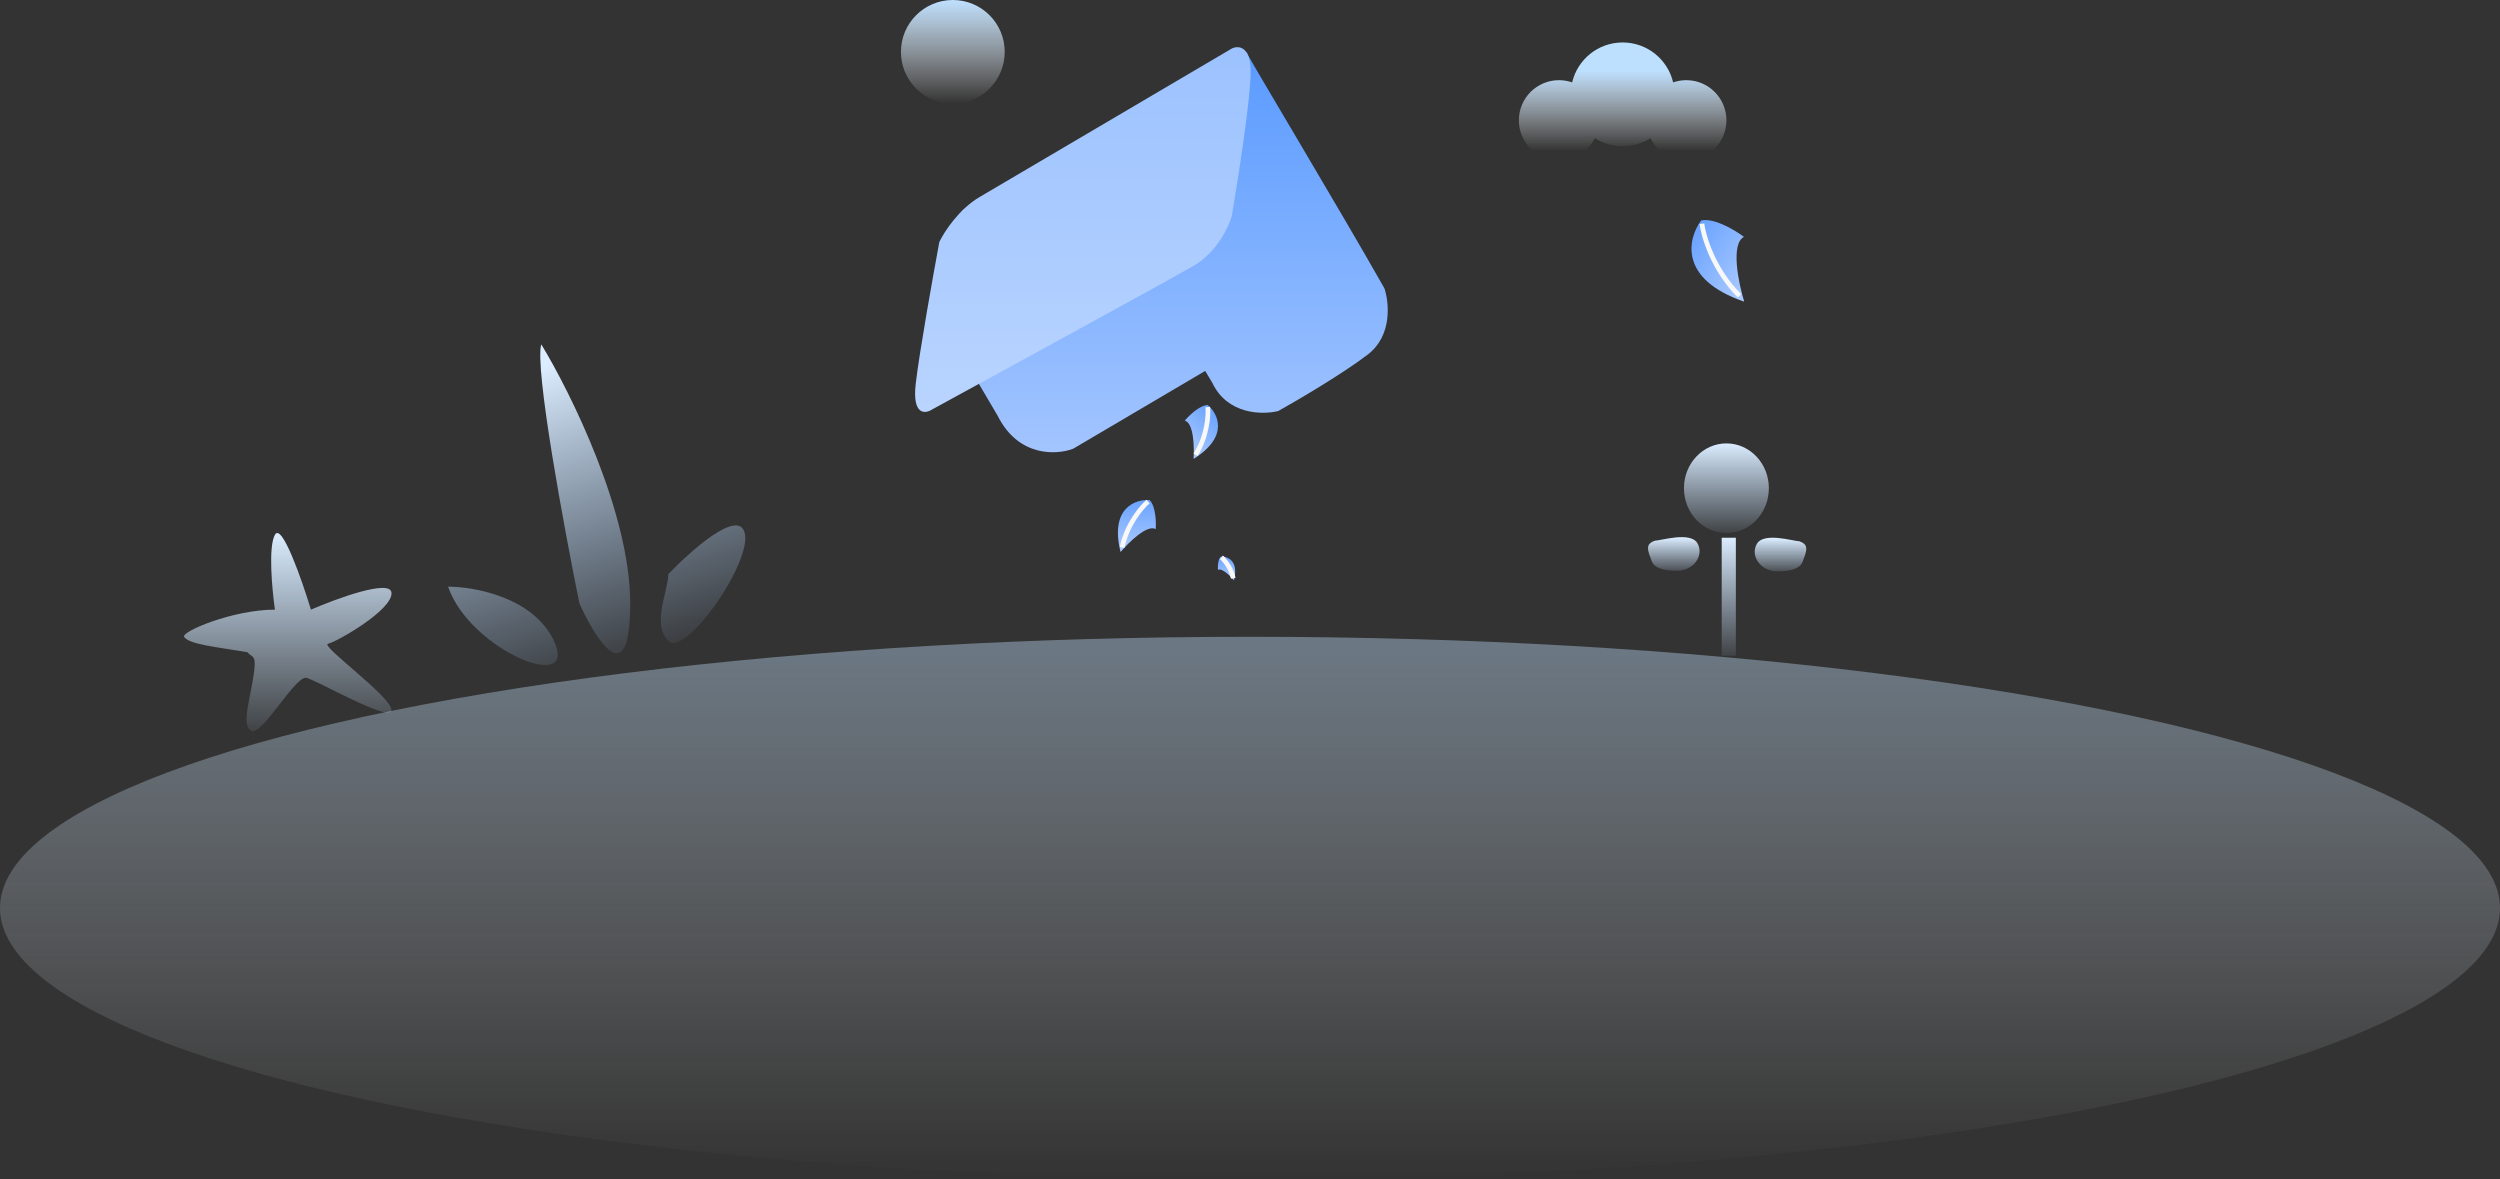<svg width="530" height="250" viewBox="0 0 530 250" fill="none" xmlns="http://www.w3.org/2000/svg">
<rect x="0" y="0" width="530" height="250" fill="#333333" stroke="none"/>
<ellipse cx="265" cy="192.5" rx="265" ry="57.5" fill="url(#paint0_linear)"/>
<path d="M114.751 73C113.315 77.96 119.54 111.68 122.832 127.92C126.423 135.892 133.605 147.053 133.605 127.92C133.605 108.786 121.036 83.334 114.751 73Z" fill="url(#paint1_linear)"/>
<path d="M95 124.376C100.686 124.376 113.135 126.68 117.445 135.892C122.832 147.407 99.489 137.663 95 124.376Z" fill="url(#paint2_linear)"/>
<path d="M157.845 112.861C156.409 107.901 146.473 116.7 141.685 121.719C141.685 125.262 138.094 132.349 141.685 135.892C145.276 139.435 159.641 119.062 157.845 112.861Z" fill="url(#paint3_linear)"/>
<path d="M58.288 113.36C56.835 115.96 57.683 125.035 58.288 129.248C49.327 129.248 38.308 133.942 39.034 135.025C40.124 136.65 46.179 137.192 52.476 138.275C53.202 139.358 54.292 138.636 53.929 141.886C53.246 147.987 51.023 153.441 53.202 154.885C55.382 156.329 62.285 143.691 64.828 143.691C66.281 143.691 82.992 153.441 82.992 150.552C82.992 147.663 67.734 136.831 69.55 136.47C71.367 136.109 83.355 129.248 82.992 125.637C82.701 122.748 71.488 126.841 65.917 129.248C63.98 122.869 59.742 110.76 58.288 113.36Z" fill="url(#paint4_linear)"/>
<path d="M237.564 117.025C235.232 107.7 240.694 105.8 243.716 106.016C245.011 107.311 245.119 110.657 245.011 112.168C243.198 111.132 239.291 114.974 237.564 117.025Z" fill="url(#paint5_linear)"/>
<path d="M243.392 106.34C241.989 107.527 238.924 111.132 237.888 116.053" stroke="#F8F8F8"/>
<path d="M261.597 123.025C262.66 118.775 260.171 117.909 258.793 118.007C258.203 118.598 258.154 120.122 258.203 120.811C259.029 120.339 260.81 122.09 261.597 123.025Z" fill="url(#paint6_linear)"/>
<path d="M258.941 118.155C259.58 118.696 260.977 120.339 261.449 122.582" stroke="#F8F8F8"/>
<path d="M369.765 63.946C355.72 59.144 357.84 50.47 360.656 46.733C363.421 46.141 367.849 48.809 369.717 50.216C366.853 51.697 368.556 59.986 369.765 63.946Z" fill="url(#paint7_linear)"/>
<path d="M360.804 47.425C361.165 50.24 363.267 57.238 368.777 62.711" stroke="#F8F8F8"/>
<path d="M261.5 10.5C260.7 10.9 223.167 33.303 204 44.636L206.5 79.636L211.5 88.136C215.9 96.936 224 96.47 227.5 95.136L255.5 78.636L257 81.136C260.2 87.936 267.667 87.97 271 87.136C275.167 84.803 284.8 79.136 290 75.136C295.2 71.136 294.5 64.136 293.5 61.136C284.167 44.636 264.5 11.9 264.5 11.5C264.5 11 262.5 10 261.5 10.5Z" fill="url(#paint8_linear)"/>
<path d="M253.041 97.284C260.664 92.511 258.215 87.687 256.038 85.872C254.324 85.904 252.081 88.09 251.173 89.178C253.067 89.656 253.208 94.781 253.041 97.284Z" fill="url(#paint9_linear)"/>
<path d="M256.046 86.3C256.221 88.011 255.948 92.43 253.453 96.419" stroke="#F8F8F8"/>
<path d="M261.141 10.287L207.641 41.788C203.241 44.378 200.141 49.2 199.141 51.288C197.808 58.454 194.941 74.487 194.141 81.287C193.341 88.088 196.141 87.787 197.641 86.787C214.141 77.787 248.341 59.087 253.141 56.288C257.941 53.487 260.474 48.121 261.141 45.788C262.474 37.954 265.141 20.887 265.141 15.287C265.141 9.688 262.474 9.621 261.141 10.287Z" fill="url(#paint10_linear)"/>
<circle cx="202" cy="11" r="11" fill="url(#paint11_linear)"/>
<path fill-rule="evenodd" clip-rule="evenodd" d="M349.89 29.292C348.187 30.373 346.167 31 344 31C341.833 31 339.813 30.373 338.11 29.292C336.716 32.083 333.832 34 330.5 34C325.806 34 322 30.194 322 25.5C322 20.806 325.806 17 330.5 17C331.478 17 332.418 17.165 333.293 17.469C334.436 12.614 338.796 9 344 9C349.204 9 353.564 12.614 354.707 17.469C355.582 17.165 356.522 17 357.5 17C362.194 17 366 20.806 366 25.5C366 30.194 362.194 34 357.5 34C354.168 34 351.284 32.083 349.89 29.292Z" fill="url(#paint12_linear)"/>
<rect x="365" y="114" width="3" height="25" fill="url(#paint13_linear)"/>
<ellipse cx="366" cy="103.5" rx="9" ry="9.5" fill="url(#paint14_linear)"/>
<path d="M350 118.5C348.8 115.7 349.5 115.131 350.829 114.631C352 114.631 358.329 112.631 359.829 115.131C361.329 117.631 359.171 121 355.5 121C350.28 121 350.214 119 350 118.5Z" fill="url(#paint15_linear)"/>
<path d="M382.311 118.627C383.511 115.827 382.811 115.257 381.482 114.757C380.311 114.757 373.982 112.757 372.482 115.257C370.982 117.757 373.14 121.127 376.811 121.127C382.031 121.127 382.097 119.127 382.311 118.627Z" fill="url(#paint16_linear)"/>
<defs>
<linearGradient id="paint0_linear" x1="265" y1="135" x2="265" y2="250" gradientUnits="userSpaceOnUse">
<stop stop-color="#BDDCF9" stop-opacity="0.41"/>
<stop offset="1" stop-color="white" stop-opacity="0"/>
</linearGradient>
<linearGradient id="paint1_linear" x1="115.649" y1="77.429" x2="137.558" y2="143.157" gradientUnits="userSpaceOnUse">
<stop stop-color="#DCEDFF"/>
<stop offset="1" stop-color="#AED4FF" stop-opacity="0"/>
</linearGradient>
<linearGradient id="paint2_linear" x1="115.649" y1="77.429" x2="137.558" y2="143.157" gradientUnits="userSpaceOnUse">
<stop stop-color="#DCEDFF"/>
<stop offset="1" stop-color="#AED4FF" stop-opacity="0"/>
</linearGradient>
<linearGradient id="paint3_linear" x1="115.649" y1="77.429" x2="137.558" y2="143.157" gradientUnits="userSpaceOnUse">
<stop stop-color="#DCEDFF"/>
<stop offset="1" stop-color="#AED4FF" stop-opacity="0"/>
</linearGradient>
<linearGradient id="paint4_linear" x1="59.377" y1="113" x2="59.377" y2="159.297" gradientUnits="userSpaceOnUse">
<stop stop-color="#DBEDFF"/>
<stop offset="1" stop-color="#C8E3FF" stop-opacity="0"/>
</linearGradient>
<linearGradient id="paint5_linear" x1="241.021" y1="106" x2="241.021" y2="117.025" gradientUnits="userSpaceOnUse">
<stop stop-color="#6AA3FF"/>
<stop offset="1" stop-color="#AECCFF"/>
</linearGradient>
<linearGradient id="paint6_linear" x1="260.021" y1="118" x2="260.021" y2="123.025" gradientUnits="userSpaceOnUse">
<stop stop-color="#6AA3FF"/>
<stop offset="1" stop-color="#AECCFF"/>
</linearGradient>
<linearGradient id="paint7_linear" x1="358.374" y1="50.213" x2="372.666" y2="59.464" gradientUnits="userSpaceOnUse">
<stop stop-color="#6AA3FF"/>
<stop offset="1" stop-color="#AECCFF"/>
</linearGradient>
<linearGradient id="paint8_linear" x1="249.102" y1="10" x2="249.102" y2="95.876" gradientUnits="userSpaceOnUse">
<stop stop-color="#599AFF"/>
<stop offset="1" stop-color="#A3C5FF"/>
</linearGradient>
<linearGradient id="paint9_linear" x1="257.864" y1="87.609" x2="250.711" y2="95.041" gradientUnits="userSpaceOnUse">
<stop stop-color="#6AA3FF"/>
<stop offset="1" stop-color="#AECCFF"/>
</linearGradient>
<linearGradient id="paint10_linear" x1="229.57" y1="10" x2="229.57" y2="87.326" gradientUnits="userSpaceOnUse">
<stop stop-color="#9CC2FF"/>
<stop offset="1" stop-color="#B9D4FF"/>
</linearGradient>
<linearGradient id="paint11_linear" x1="202" y1="0" x2="202" y2="22" gradientUnits="userSpaceOnUse">
<stop stop-color="#BEE0FF"/>
<stop offset="1" stop-color="white" stop-opacity="0"/>
</linearGradient>
<linearGradient id="paint12_linear" x1="357.5" y1="15" x2="357.5" y2="32" gradientUnits="userSpaceOnUse">
<stop stop-color="#BEE0FF"/>
<stop offset="1" stop-color="white" stop-opacity="0"/>
</linearGradient>
<linearGradient id="paint13_linear" x1="366.389" y1="114" x2="366.389" y2="141.558" gradientUnits="userSpaceOnUse">
<stop stop-color="#DBEDFF"/>
<stop offset="1" stop-color="#C8E3FF" stop-opacity="0"/>
</linearGradient>
<linearGradient id="paint14_linear" x1="365.336" y1="94" x2="365.336" y2="114.944" gradientUnits="userSpaceOnUse">
<stop stop-color="#DBEDFF"/>
<stop offset="1" stop-color="#C8E3FF" stop-opacity="0"/>
</linearGradient>
<linearGradient id="paint15_linear" x1="353.607" y1="114" x2="353.607" y2="122.402" gradientUnits="userSpaceOnUse">
<stop stop-color="#DBEDFF"/>
<stop offset="1" stop-color="#C8E3FF" stop-opacity="0"/>
</linearGradient>
<linearGradient id="paint16_linear" x1="378.704" y1="114.127" x2="378.704" y2="122.529" gradientUnits="userSpaceOnUse">
<stop stop-color="#DBEDFF"/>
<stop offset="1" stop-color="#C8E3FF" stop-opacity="0"/>
</linearGradient>
</defs>
</svg>
